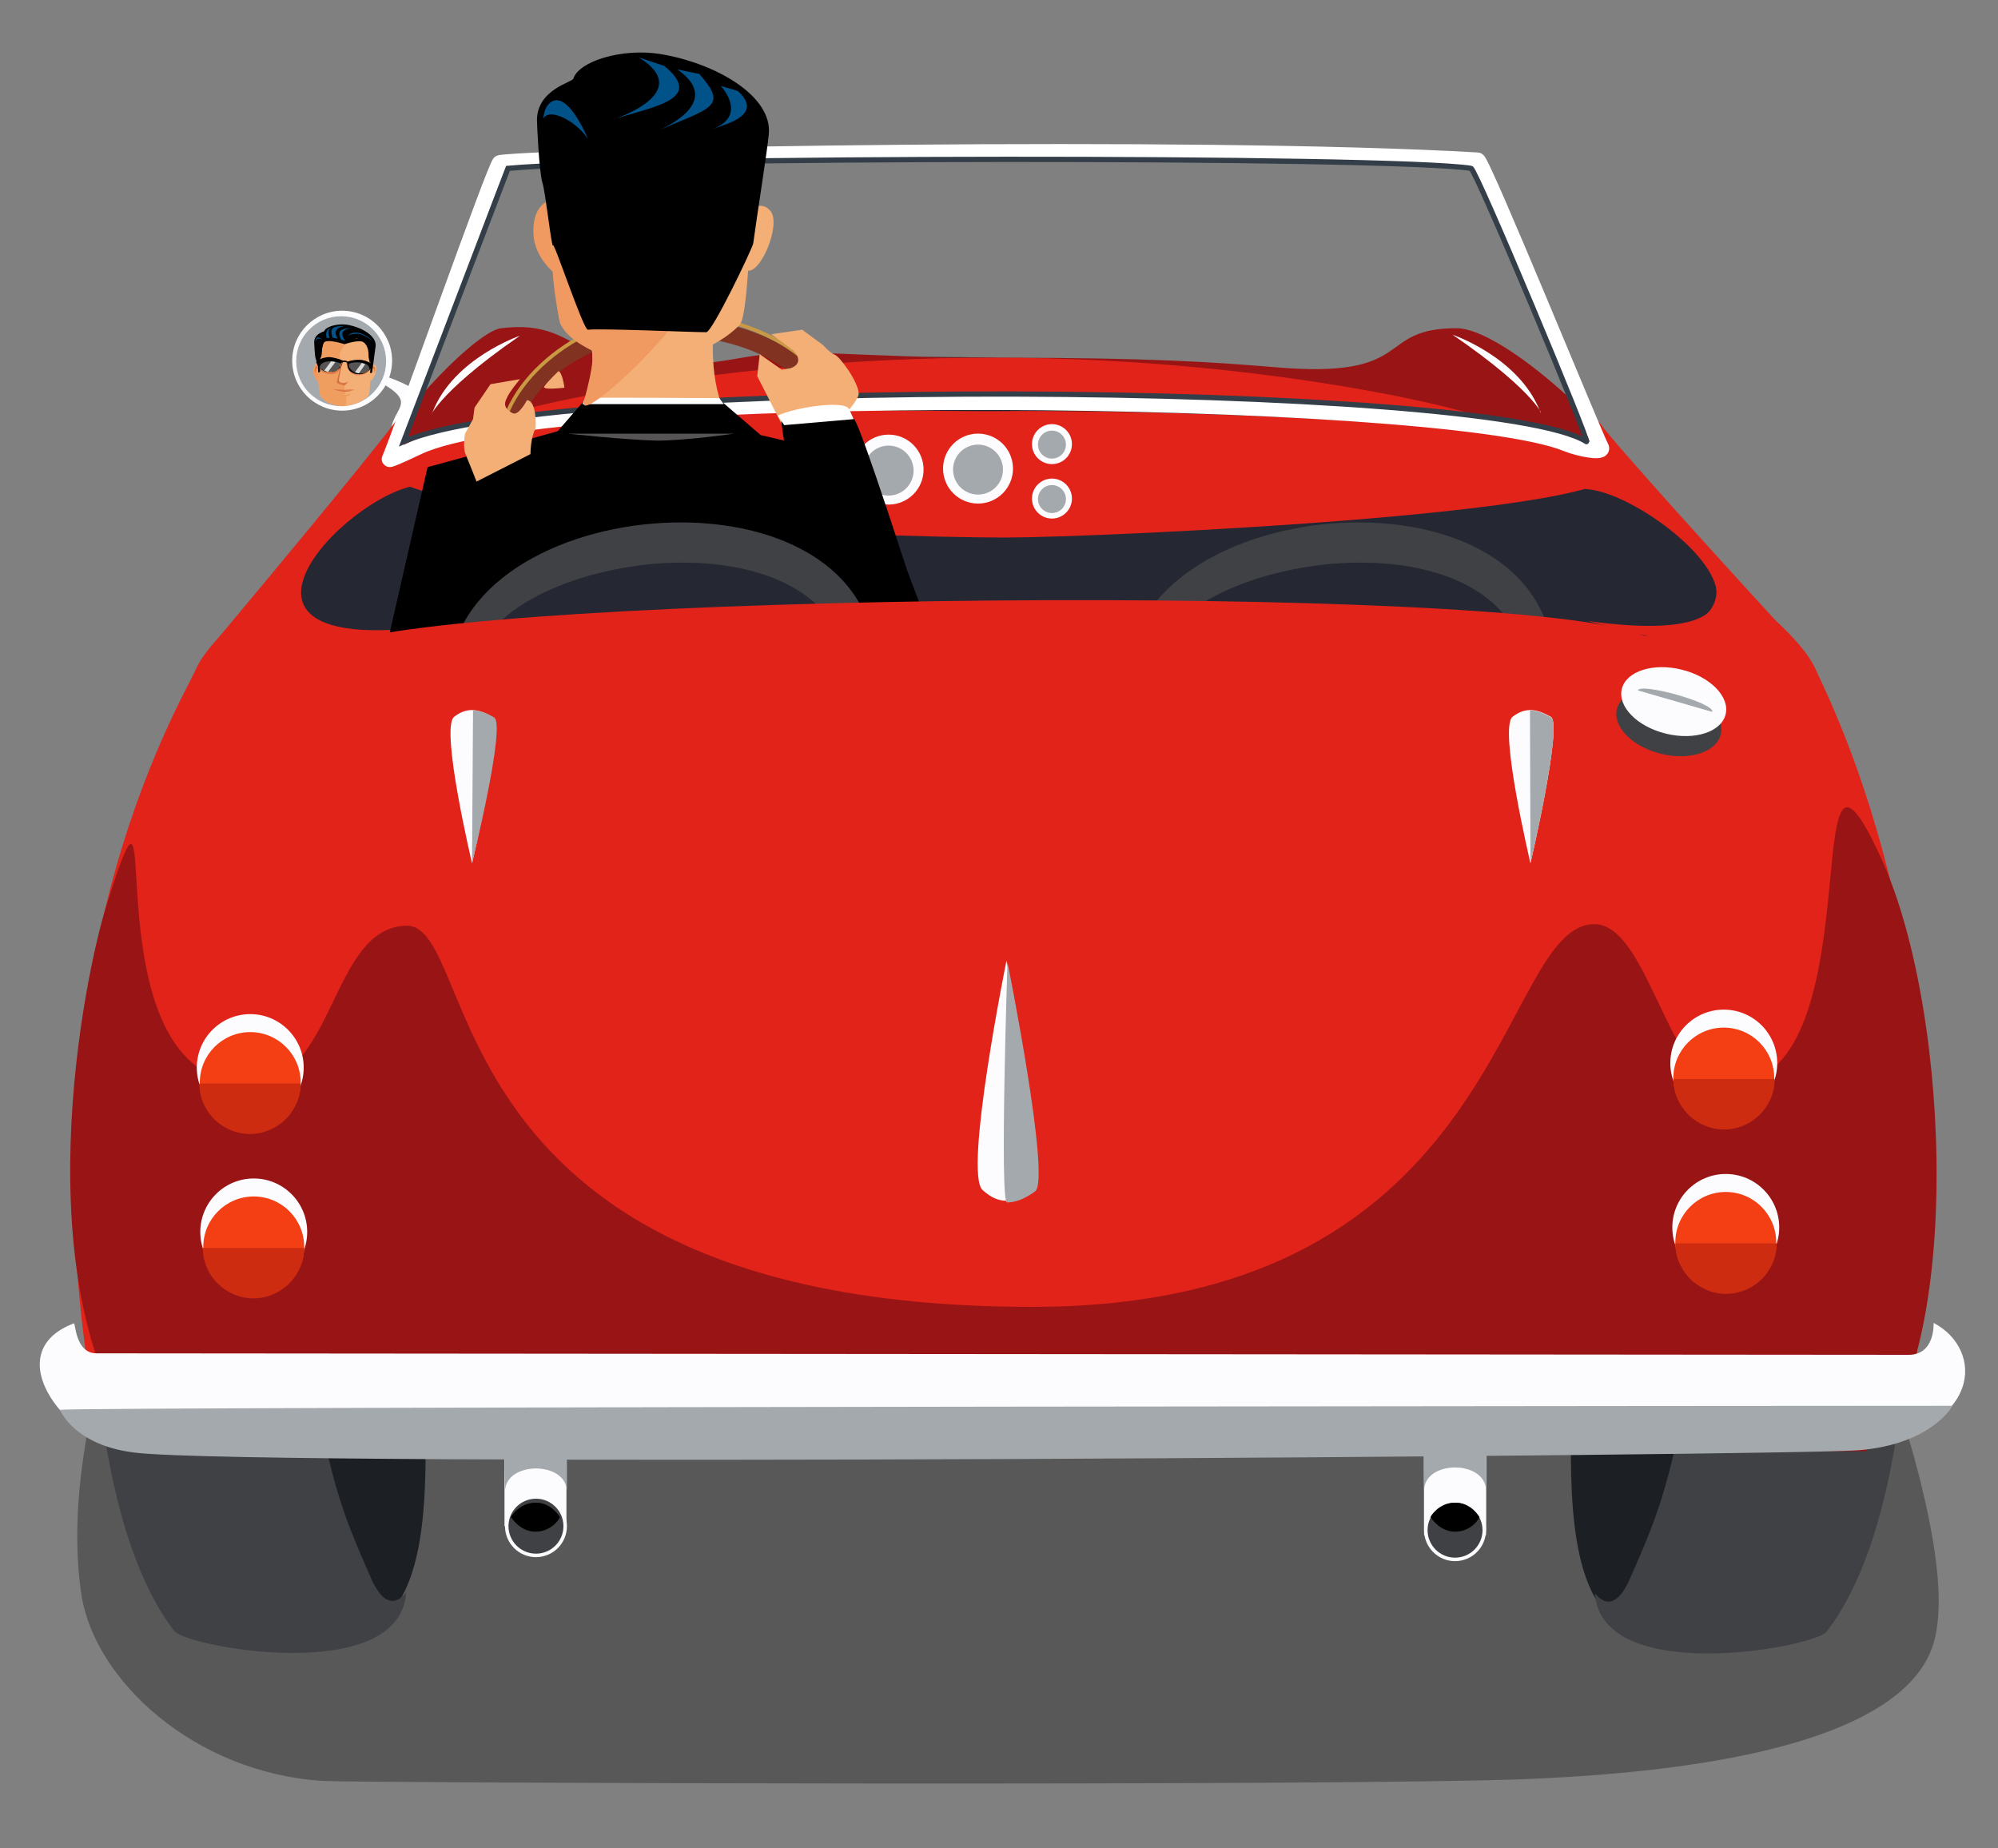 <?xml version="1.0" encoding="utf-8"?>
<!-- Generator: Adobe Illustrator 18.1.0, SVG Export Plug-In . SVG Version: 6.00 Build 0)  -->
<svg version="1.1" xmlns="http://www.w3.org/2000/svg" xmlns:xlink="http://www.w3.org/1999/xlink" x="0px" y="0px"
	 viewBox="0 0 400 370" enable-background="new 0 0 400 370" xml:space="preserve">
<rect x="0" y="0" width="400" height="370" fill="#808080" stroke="none"/>
<g id="Layer_1">
</g>
<g id="Layer_4">
</g>
<g id="Layer_3">
	<circle fill="#FCFCFE" cx="68.5" cy="72.2" r="10"/>
	<path fill="#FCFCFE" d="M69.3,73.2c-3.2-1.4,13.3,3.1,14.1,5.4c1.3,3.8-5.7,11.5-5.1,7.3C79.1,80.4,85.7,80.5,69.3,73.2z"/>
	<path fill="#252733" d="M73.8,93.8c0,0-26.4,29-23,33.3c3.4,4.3,300.4,11.3,300.5,2.5c0.1-8.8-23.5-36.7-25.4-37.7
		c-6.8-3.6-71.1-14.6-111.3-19.2C174.4,68.1,88.1,76.7,73.8,93.8z"/>
	<path fill="#991414" d="M100.3,65.7c18.2-2.2,12.7,12.3,48.3,5.9c12.3-2.2,21.3,0,50.8,0c31.4,0,43.7,0.9,55.8,1.9
		c28.6,2.5,19.9-7.8,36.4-7.8c9.1,0,30.3,20.1,29.1,21.9c-2.3,3.4-3-5.7-124.9-7.2c-109.7-1.3-116,12.3-118.1,9.9
		C75.4,87.6,94.7,66.4,100.3,65.7z"/>
	<path fill="#E2231A" d="M199.4,71.6c58.2,0.1,99.9,12.1,95.6,11.6c-37.4-4.1-122.5-2.8-198.2,1.2C93.5,84.6,137.2,71.5,199.4,71.6z
		"/>
	<path fill="#E2231A" d="M80.5,82.4c-0.3,1.5-25.5,31.8-37.3,45.9c-3.2,3.8-1.2,2.9-2.5,4.1c-1.1,1,47.7-7.3,47.7-7.3
		c-51.8,7.4-18.9-26.4-4.6-28C84.5,97,80.5,82.4,80.5,82.4z"/>
	<path fill="#E2231A" d="M320.1,84.3c0.3,1.5,26.9,30.7,39.3,44.2c3.4,3.7,2.3,5.4,3.7,6.6c1.1,1-45.3-10.8-45.3-10.8
		c50.6,7,14-25.5-0.3-26.4C316.6,97.8,320.1,84.3,320.1,84.3z"/>
	<path fill="#E2231A" d="M78.1,91.8c-11.2,12.3,98.4,15.8,123.1,15.8c19.2,0,134.6-5.2,121.1-14.8C308.7,83.3,220.4,82,200.4,82.3
		C180.4,82.5,89.4,79.4,78.1,91.8z"/>
	<path fill="none" stroke="#FFFFFF" stroke-width="3.157" stroke-miterlimit="10" d="M100.1,32.6c11.9-1.5,139.2-3.8,195.7-0.5
		c1,0.1,23.6,55.5,24.7,57.4c0.8,1.3-4.2,0.4-6.9-0.7c-25.2-10.3-203.4-12.1-230,0.7c-5.9,2.8-5.6,2.4-5.6,2.4
		C79.9,87.7,99.3,32.7,100.1,32.6z"/>
	<path fill="none" stroke="#333E48" stroke-width="1.054" stroke-miterlimit="10" d="M101.7,33.7L80.8,88.4
		c30.2-13.3,217.8-12.1,236.8,0c0.9,0.6-22.1-54.5-23.1-54.7C278.2,31.2,126.6,31.4,101.7,33.7z"/>
	<circle fill="#FCFCFE" cx="195.8" cy="93.8" r="7"/>
	<circle fill="#A4A9AD" cx="195.8" cy="94" r="5"/>
	<circle fill="#FCFCFE" cx="210.6" cy="88.9" r="4"/>
	<circle fill="#A4A9AD" cx="210.6" cy="89" r="2.8"/>
	<circle fill="#FCFCFE" cx="210.6" cy="99.8" r="4"/>
	<circle fill="#A4A9AD" cx="210.6" cy="99.9" r="2.8"/>
	<circle fill="#FCFCFE" cx="177.9" cy="94" r="7"/>
	<circle fill="#A4A9AD" cx="177.9" cy="94.2" r="5"/>
	<circle fill="#A4A9AD" cx="68.3" cy="72.3" r="9"/>
	<path fill="#3F4144" d="M225.6,136c0.4-38,85.5-44.9,85.5-2C311.1,144.7,225.5,145.3,225.6,136z"/>
	<path fill="#252733" d="M230.8,134.7c-0.1-23.2,71.4-35,75-0.2C306.9,144.4,230.9,143.4,230.8,134.7z"/>
	<path fill="#F3AF75" d="M74.3,73c0.3-0.1,0.6-0.1,0.9,0.2c0.5,0.7-0.4,3.1-1.2,3.1C73.8,76.4,74.3,73,74.3,73z"/>
	<path fill="#DE7C48" d="M74.6,73.3c0.7,0,0.5,1,0.4,1.4c0,0-0.1-1.6-0.5-0.7C74.4,74.4,74.6,73.3,74.6,73.3z"/>
	<path fill="#F09960" d="M63.5,72.7c-0.1,0.1-0.9,0.4-0.8,1.8c0.1,1.2,1.1,2.1,1.4,2.2c0.1,0.1,0-1.5-0.2-2.1
		C63.8,74.1,63.5,72.7,63.5,72.7z"/>
	<path fill="#F3AF75" d="M70.8,67.4c-0.8-0.1-1-0.2-2.3-0.1c-1.4,0.1-2.8,0.3-3.5,0.7c-0.7,0.3-0.9,0.9-1,1.4
		c-0.1,0.5-0.4,2-0.5,2.5c0,0.5,0.4,7,0.7,7.4c1,1.4,3.1,2,4.5,2c1.5,0,3.8-0.8,5-2c0.4-0.4,0.4-3.3,0.5-3.6
		c0.1-0.4,0.5-3.5,0.5-3.8c0.1-0.3,0.7-2.3-0.3-3C73.3,68.2,70.9,67.4,70.8,67.4z"/>
	<path fill="#F09D60" d="M70.4,67.4C70,67.7,68,70,68,71.1c0,1,0.5,1.2,0.5,1.7c-0.1,0.5-0.7,3.2-0.6,3.5c0.1,0.3,0.5,0.5,0.9,0.5
		c0.4,0,1-0.2,1-0.2S69.4,76.7,69,77c-0.4,0.2,1.2,4.3-0.3,4.3c-2.3,0-3.8-1.1-4.4-1.8c-0.5-0.6-0.6-3.1-0.6-3.9
		c0-0.4-0.1-1.6-0.2-2.1c-0.1-0.5,0-1.3,0-2c0-0.8-1.2-2.1,0.2-2.7c1.5-0.6,1.2-1.2,2.5-1.1C67.5,67.8,70.4,67.4,70.4,67.4z"/>
	<path fill="#3F1B0F" d="M69,72.2c0.3,0,0.5,0.2,0.6,0.2c0.1,0,0.8-0.3,1.4-0.3c0.3,0,0.8-0.2,2,0.1c0.4,0.1,1,0.4,1.1,0.5
		c0.1,0.1,0.4,0.5,0.4,0.5c0,0.1-0.3,0.5-0.4,0.7c-0.1,0.2-0.6,0.6-0.8,0.7c-0.2,0.1-0.6,0.3-1.2,0.3c-0.5,0-1.1-0.2-1.4-0.4
		c-0.4-0.2-0.6-0.6-0.7-0.8c-0.1-0.3-0.2-0.9-0.2-1c0-0.3-1-0.4-1.2-0.1c-0.1,0.1-0.1,0.5-0.2,0.6c-0.1,0.2-0.2,0.5-0.5,0.8
		c-0.4,0.4-1,0.5-1.3,0.5c-0.4,0-0.9-0.1-1.2-0.2c-0.2,0-0.5-0.2-0.8-0.5c-0.1-0.1-0.5-0.6-0.6-0.7c-0.2-0.3-0.3-0.6-0.3-0.6
		c0-0.1,0.6-0.5,1-0.6c0.5-0.2,0.8-0.2,1.2-0.3c0.6,0,1.7,0.2,2,0.3c0.2,0.1,0.7,0.2,0.8,0.3C68.5,72.3,68.8,72.2,69,72.2z
		 M68.2,72.7c-0.5-0.5-3.8-1-4.1,0.6c0,0,0.1,0.2,0.3,0.4c0.4,0.3,1.2,0.7,1.9,0.6c0.4,0,1.2-0.2,1.7-0.9
		C68.2,73.3,68.2,72.7,68.2,72.7z M70,73.6c0.4,0.8,1.1,1,1.6,1.1c0.7,0.1,1.5-0.1,1.9-0.4c0.3-0.2,0.4-0.4,0.4-0.4
		c-0.1-1.6-3.4-1.5-4-1.1C69.8,72.8,69.8,73.4,70,73.6z"/>
	<path fill="#FCFCFC" d="M65,73.2c0.1,0.1,0.4,0.4,1.2,0.4c0.8,0.1,1.3-0.1,1.3-0.2c0,0-0.4-0.7-1.1-0.7C65.7,72.7,65,73.2,65,73.2z
		"/>
	<path fill="#FCFCFC" d="M70.7,73.7c0.1,0.1,0.5,0.3,1.2,0.3c0.8,0,1.3-0.3,1.3-0.3c0,0-0.5-0.6-1.2-0.6
		C71.4,73.1,70.7,73.7,70.7,73.7z"/>
	<path fill="#4B2813" d="M64.9,73.2c0,0,0.6-0.8,1.5-0.7c0.9,0.1,1.2,1,1.2,1s-0.5-0.6-1.2-0.6C65.6,72.8,64.9,73.2,64.9,73.2z"/>
	<circle fill="#4B2813" cx="66.7" cy="73.1" r="0.5"/>
	<circle fill="#4B2813" cx="72.4" cy="73.5" r="0.5"/>
	<path fill="#4B2813" d="M73.3,73.7c0,0-0.1-0.8-1.2-0.9c-1.1-0.1-1.4,0.8-1.4,0.8s0.9-0.6,1.4-0.5C72.7,73.2,73.3,73.7,73.3,73.7z"
		/>
	<path fill="#FCFCFC" d="M73.3,73.8c-0.1,0.1-0.5,0.3-1.2,0.3c-0.8,0-1.3-0.3-1.3-0.4c0,0,0.5-0.6,1.2-0.6
		C72.6,73.2,73.3,73.8,73.3,73.8z"/>
	<path fill="#FCFCFC" d="M67.5,73.5c-0.1,0.1-0.5,0.3-1.3,0.2c-0.8-0.1-1.2-0.4-1.3-0.5c0,0,0.5-0.6,1.2-0.5
		C66.9,72.8,67.5,73.5,67.5,73.5z"/>
	<path fill="#4B2813" d="M73.3,73.8c0,0-0.5-0.9-1.4-0.9c-0.9,0-1.3,0.8-1.3,0.8s0.6-0.5,1.3-0.5C72.7,73.3,73.3,73.8,73.3,73.8z"/>
	<circle fill="#4B2813" cx="71.6" cy="73.5" r="0.5"/>
	<circle fill="#4B2813" cx="65.8" cy="73.1" r="0.5"/>
	<path fill="#4B2813" d="M65,73.2c0,0,0.2-0.8,1.3-0.7c1.1,0.1,1.3,0.9,1.3,0.9s-0.8-0.7-1.4-0.7C65.6,72.8,65,73.2,65,73.2z"/>
	<path fill="#DE7C48" d="M68.4,72.9c0,0-1,3.5-1,3.7c0.1,0.2,1.4,0.6,1.6,0.6c0,0,0.7-0.7,0.6-0.7c0,0-0.4,0.3-0.7,0.4
		c-0.1,0-0.9-0.2-1-0.3c-0.2-0.1-0.2-0.3-0.2-0.4C67.7,76.1,68.4,72.9,68.4,72.9z"/>
	<path fill="#D06D42" d="M68.5,72.5c0,0-0.7,3.5-0.7,3.6c0,0.3,0.4,0.6,1,0.6c0.2,0,1-0.3,1-0.3c-0.3,0.2-0.8,0.5-0.9,0.6
		c0,0-0.6-0.2-0.9-0.3c-0.2,0-0.5-0.2-0.5-0.2c0-0.1,0.8-3.8,0.8-3.8L68.5,72.5z"/>
	<path fill="#DE7C48" d="M64,73.7c0,0,4.2-0.2,4.1,0c-0.2,0.4-0.5,1.2-1.9,1.2c-1,0-2-0.6-2.2-1C64,73.8,64,73.7,64,73.7z"/>
	<path fill="#DE7C48" d="M69.4,72.5c0,0,4.7,1.1,4.7,1.2c-0.2,0.6-0.8,1.3-2.2,1.4C70.8,75.2,69.3,74.4,69.4,72.5z"/>
	<path d="M62.9,68.5c0,0.1,0.1,2.7,0.3,3.3c0.2,0.5,0.5,1.4,0.5,2.6c0,0.2,0.3,0.2,0.4-0.1c0-0.3-0.2-2.1-0.1-2.3
		c0.1-0.2,0.4-0.7,0.4-1.1c0-0.5,0.1-2.3,0.6-2.5c1.1-0.6,3.6,0.1,4.2,0c1.5-0.2,2.3-0.8,2.4-0.7c0.1,0.1,1.9,0.4,2.3,2.1
		c0.4,1.5,0.3,4.1,0.2,4.7c-0.1,0.3,0.4,0.2,0.4,0c0.2-1.6,0.6-4.4,0.7-5.2c0.2-2.1-2.8-3.8-5.7-4.3c-2-0.3-4.3,0.4-4.6,1.3
		C64.8,66.4,62.9,66.8,62.9,68.5z"/>
	<path d="M63.5,71c0,1.2,0.5,3.2,0.5,3.1c0-0.2-0.1-1.1-0.1-1.8c0-0.3,0.3-0.9,0.4-1.2c0.1-1,0.3-2.3,0.6-2.6
		c0.7-0.7,4.1,0.4,4.1,0.4s3.1-1.1,3.9-0.3c0.8,0.7,0.9,1.8,0.9,2.9c0,0.2,0.2,0.7,0.2,1.2c0,0.6,0,1.5,0,1.5s0.3-2.1,0.3-3.1
		c0-1.1,0.2-2-1.6-3.4c-0.4-0.3-1.5,0.1-2.5,0.4c-1.2,0.4-0.3-0.6-0.4-0.6c-1.2,0.8-2,0.7-2.6,0.7c-0.5,0,0.2-0.8,0.1-0.8
		c-1,0.5-2.2,0.6-2.4,0.7C64,68.5,63.5,70.1,63.5,71z"/>
	<path fill="#565454" d="M63.9,72.7c0.3-0.2,1.4-0.6,1.8-0.6c0.5,0,1.5,0.2,1.8,0.2c0.3,0,0.6,0.4,0.6,0.4V73L68,73.3l-0.1,0.5
		l-0.6,0.4l-0.6,0.2h-0.8h-0.8l-0.6-0.3l-0.4-0.3c0,0-0.3-0.4-0.2-0.5C63.8,73.2,63.9,72.7,63.9,72.7z"/>
	<path fill="#DBDDDD" d="M66.3,72.3c0,0-1.4,1.9-1.4,1.9c0,0,0.8,0.3,0.8,0.2c0,0,1.5-2,1.5-2C67.1,72.4,66.3,72.3,66.3,72.3z"/>
	<path fill="#565454" d="M69.7,72.7c0.3-0.2,1.6-0.4,2.1-0.4c0.5,0,1.5,0.2,1.8,0.2c0.3,0,0.6,0.4,0.6,0.4v0.3l-0.1,0.3l-0.1,0.5
		l-0.6,0.4l-0.6,0.2L72,74.9l-0.8-0.1l-0.6-0.3l-0.4-0.3c0,0-0.3-0.4-0.2-0.5C69.9,73.4,69.7,72.7,69.7,72.7z"/>
	<path fill="#DBDDDD" d="M72.4,72.7c0,0-1.4,1.9-1.4,1.9c0,0,0.8,0.2,0.8,0.2c0,0,1.3-1.8,1.3-1.9C73.1,72.9,72.5,72.6,72.4,72.7z"
		/>
	<path d="M69,72.2c0.4,0,0.5,0.2,0.6,0.2c0.1,0,0.8-0.3,1.4-0.3c0.3,0,0.8-0.2,2,0.1c0.4,0.1,1,0.4,1.1,0.5c0.2,0.1,0.4,0.5,0.4,0.5
		c0,0.1-0.3,0.5-0.4,0.7c-0.1,0.2-0.7,0.6-0.9,0.7c-0.2,0.1-0.6,0.3-1.3,0.3c-1.2,0-2-0.6-2.2-1.2c-0.1-0.3-0.2-0.9-0.2-1
		c0-0.3-1.1-0.4-1.2-0.1c-0.1,0.1-0.1,0.5-0.2,0.6c-0.1,0.2-0.2,0.5-0.5,0.8c-0.4,0.4-1.1,0.5-1.3,0.5c-0.4,0-0.9,0-1.3-0.2
		c-0.2-0.1-0.5-0.2-0.8-0.5c-0.1-0.1-0.5-0.6-0.6-0.7c-0.2-0.3-0.3-0.7-0.3-0.7c0-0.1,0.6-0.5,1-0.6c0.5-0.2,0.8-0.2,1.2-0.3
		c0.6-0.1,1.8,0.2,2,0.3c0.2,0.1,0.7,0.2,0.8,0.3C68.5,72.3,68.8,72.2,69,72.2z M68.2,72.8c-0.5-0.5-3.9-1-4.2,0.7
		c0,0,0.1,0.2,0.4,0.4c0.4,0.3,1.2,0.7,1.9,0.6c0.4-0.1,1.2-0.2,1.7-0.9C68.1,73.3,68.2,72.8,68.2,72.8z M70,73.6
		c0.4,0.8,1.2,1,1.6,1.1c0.7,0.2,1.6-0.1,2-0.4c0.3-0.2,0.4-0.4,0.4-0.4c-0.1-1.7-3.5-1.5-4.1-1.1C69.8,72.8,69.8,73.4,70,73.6z"/>
	<path fill="#DE7C48" d="M66.7,77.9c1.2,0.4,1.8,0.3,2.4,0.3c1.2,0,1.2-0.1,2-0.3c0.4-0.1-0.3,0.1-1.8,0.1c-0.1,0-0.2,0.1-0.2,0.1
		c-0.1,0-0.2-0.1-0.3-0.1C67.3,78,66.4,77.8,66.7,77.9z"/>
	<path fill="#D06D42" d="M67,78c1,0.3,1.6,0.4,2.1,0.4c1,0,1.3-0.2,1.9-0.4c0,0-0.4,0.2-1.8,0.2C67.8,78.2,66.7,77.9,67,78z"/>
	<path fill="#F09D60" d="M68.4,78.9c1.1,0.2,1.2,0,1.8-0.2c0,0-0.2,0.7-1,0.6C68.8,79.2,68,78.8,68.4,78.9z"/>
	<path fill="#DE7C48" d="M63.6,73.2c-0.7,0-0.7,1.2-0.5,1.6c0,0,0.2-1.7,0.6-0.8L63.6,73.2z"/>
	<path fill="#015289" d="M66,67.6c-0.7-1.9,0.5-2,0.5-2c-0.7,0.1-1.5,0.5-1.1,2.1L66,67.6z"/>
	<path fill="#015289" d="M66.6,67.6c-0.8-2.2,0.1-2.3,3.4-2.4c0,0-4.1-0.1-2.4,2.6L66.6,67.6z"/>
	<path fill="#015289" d="M68.3,68c-1.4-2.6,1.4-2.3,3.6-2.3c0,0-5-0.5-2.8,2.5L68.3,68z"/>
	<path fill="#015289" d="M69.6,67.2c1.7-1.5,4,0,5.2,1.2c0,0-1.1-0.9-2.1-1.3C71.2,66.4,69.6,67.2,69.6,67.2z"/>
	<path fill="#015289" d="M64.7,68.1c-0.8-0.6-1.3-0.3-1.6,0.3c0,0,0-0.5,0.4-0.8C63.8,67.3,64.7,68.1,64.7,68.1z"/>
	<path fill="#FCFCFE" d="M290.8,67c0,0,13.3,4.5,17.5,15.3C309.1,84.1,308.5,79.1,290.8,67z"/>
	<path fill="#FCFCFE" d="M104.1,67.2c0,0-13.3,4.5-17.5,15.3C85.9,84.4,86.4,79.4,104.1,67.2z"/>
	<g>
		<g>
			<path fill="none" stroke="#823220" stroke-width="3.625" stroke-miterlimit="10" d="M101.9,89.1c0-12.7,15-23.7,32.2-23.7
				c17.9,0,32.3,9.3,32.3,20.8c0,1.2-0.1,2.3-0.4,3.4c0,0.1,0,0.1-0.1,0.2"/>
			<path fill="none" stroke="#C99943" stroke-width="0.725" stroke-miterlimit="10" d="M100.1,89.5c0-13.2,16.7-26.7,33.9-26.7
				c17.9,0,36.5,10.5,34.2,26.9"/>
			<g>
				<g>
					<path fill="#F3AF75" d="M117.1,64.1c0.6,1.6,3.8,9.9-1.4,19.1c-4.4,7.9,15.5,12,15.5,12s19.4-4.2,16.8-7.7
						c-4.3-6-5.9-12-5.1-23.3L117.1,64.1z"/>
					<path fill="#F3AF75" d="M150.7,41.4c1.2-0.2,2.4-0.6,3.6,0.9c2,2.6-1.7,11.8-4.4,11.9C148.7,54.3,150.7,41.4,150.7,41.4z"/>
					<path fill="#F09960" d="M109.8,40.1c-0.5,0.4-3.3,1.4-3,6.9c0.3,4.7,4.3,8,5.3,8.4c0.5,0.2-0.1-5.9-0.7-7.8
						C110.7,45.6,109.8,40.1,109.8,40.1z"/>
					<path fill="#F3AF75" d="M137.2,20.2c-3.2-0.5-3.7-0.8-8.9-0.5c-5.2,0.3-10.7,1.3-13.2,2.5c-2.5,1.2-3.4,3.4-3.7,5.3
						c-0.3,1.9-1.6,7.5-1.7,9.6c-0.2,2.1,1.6,26.4,2.6,27.9c3.7,5.4,11.8,7.7,17,7.7c5.5,0,14.4-3,18.8-7.7
						c1.3-1.4,1.7-12.7,1.9-13.5c0.3-1.6,1.8-13.1,2.1-14.3c0.2-1.2,2.7-8.9-1.3-11.4C146.7,23.4,137.6,20.3,137.2,20.2z"/>
					<path fill="#FAFAFC" d="M113.4,92.4c-0.9-0.1-23.3,3-24.2,4.6c-0.3,0.5-4.6,28-5.3,32c-0.1,0.7,11.4,2,13.4,0.7
						c1.4-0.9,9.1,55.6,9.1,55.6l52.5-0.6c0,0,4.7-61.4,5.2-60l-0.2,12.1l12-4.4l-14.2-36.4c-1.4-0.2-20.6-2.6-20.6-2.6l-6.7,1.4
						l-9.3,0.5L113.4,92.4z"/>
					<path fill="#DBDDDD" d="M145.8,89.5c3.7,6.8-2.9,15.4-2.9,15.4s-10.6-6.4-5.8-11.3C137.9,92.8,143.4,85.1,145.8,89.5z"/>
					<path fill="#DBDDDD" d="M125,95.2c0.9,1.4,6.8,2.1,6.2,2.7c-0.5,0.6-10.1,8.4-10.1,8.4C120.3,106.2,123.4,97.5,125,95.2z"/>
					<path fill="#DBDDDD" d="M126.4,94.1c0.9,1.4,10.5-0.6,10.7-0.6c0.8,0-1,2.9-1.5,3.2C135,97.2,129.3,102.8,126.4,94.1z"/>
					<path fill="#FAFAFC" d="M116.9,80.3c0.1-0.1,0.1,3.1,1.8,5.2c3.5,4.1,12,9,13.4,8.9c2.1-0.1,6.2-4.1,8.4-7.8
						c1.2-2.1,3.9-6.3,3.9-6.3c18.2,22-3.2,23.2-3.2,23.2s-1.1-8.5-8.8-9.1c0,0-0.5-0.1-1.1,0.1c-5.6,2.1-8.3,10.4-8.3,10.4
						S102.7,98.2,116.9,80.3z"/>
					<path fill="#DBDDDD" d="M97.3,118.4c0,0,1.3,65,1.1,66.5l8,0.1L97.3,118.4z"/>
					<polyline points="164.8,137.2 164.7,143.7 164.1,194.7 129.2,211.6 111.7,86.3 116.9,80.3 144.4,80.3 144.4,80.3 152.3,87.1 
						152.3,87.1 169.1,91 170.7,112.8 					"/>
					<polyline points="98,90.2 85.6,93.5 71.8,153.9 82.7,197.1 98.4,192.4 90.8,156.8 89.4,155 91.1,154.4 97.3,143.1 					"/>
					<path d="M116.9,80.3l-5.2,6l-23,6.4l8,16.3l-0.2,13.5l-12.6,18.9l12.4-5.7L96,157.8l-1,59.3c-2.6,0,34.3-3.9,35.1-4.4
						c0.7-0.5,2.7-75.1,2.7-75.1L114,85.9L116.9,80.3z"/>
					<path d="M172.3,92.6c1.4-0.2,18.7,45.8,18.8,48.2c0.1,2.4-2.8,66-4.3,65.6c-1.4-0.4-16.9-12.5-16.8-13.9
						c0.1-1.4,5.3-27,4.5-29.6c-0.8-2.6-0.7-8.2-0.7-8.2l3-0.5l-2.7-2l-14-24.8C160,127.3,164.3,94,172.3,92.6z"/>
					<path fill="#FFFFFF" d="M117.1,79.7c0-0.2,26.9,0,26.9,0l0.9,1.2h-28.3L117.1,79.7z"/>
					<path fill="#565454" d="M113.6,86.8h33.4c0,0-9.6,1.4-15.4,1.4C125.7,88.1,113.6,86.8,113.6,86.8z"/>
					<path fill="#F09960" d="M116.9,80.3c-1.6,5.8,23.9-18.6,21.2-22.4c-2.2-3.1-26.3-16.6-26.3-16.6c-0.1,0.5-3,7,0.2,22.8
						c0.7,3.3,5.6,5.6,6.4,6C118.5,70.1,119.4,71.3,116.9,80.3z"/>
					<path d="M107.5,24.1c0,0.4,0.4,10.3,1.1,12.5c0.6,1.8,1.9,13.6,2.1,12.5c0.1-1.1,6.1,17,7,16.9c2.6-0.3,20.7,0.5,23.7,0.5
						c1.2,0,9.3-16.9,9.4-17.8c0.8-5.9,2.8-18.5,3.1-21.7c0.9-7.8-10.7-14.4-21.8-16.2c-7.7-1.2-16.2,1.5-17.3,4.9
						C114.7,16.5,107.5,17.8,107.5,24.1z"/>
					<path fill="#015289" d="M144.3,17.2c0,0,5.5,5.8-1.5,8.6c2.6-1,10.2-2.8,4.9-7.6L144.3,17.2z"/>
					<path fill="#015289" d="M140,14.8c5.9,6.7,2.4,6.7-8.9,11.6c0,0,14.6-5.5,4.5-12.5L140,14.8z"/>
					<path fill="#015289" d="M133,13.2c8.6,7.1-3.4,8.2-11.3,11.1c0,0,18.1-5.4,6.2-12.8L133,13.2z"/>
					<path fill="#015289" d="M117.7,27.8c-2.4-3.6-7.7-6.3-8.9-4.1c0,0,0-2.1,1.4-3.2C113.7,17.9,117.7,27.8,117.7,27.8z"/>
				</g>
				<path fill="#F3AF75" d="M158.3,73.7c3-1.1,0.6-3.5,0.6-3.5l-4.5-3.3l6.2-0.9l4.2,3.1c0,0,1.3,1.5,2.3,1.9c1,0.4,3,3.5,3,3.5
					s1.9,2.9,1.8,4.4c-0.1,1.6-5.8,7.6-5.8,7.6l-9.1-0.6l-5.4-10.6l0.5-4.4l4.4,3.1"/>
				<path d="M156.4,84.4c2.9-0.5,11.7-3.5,14.6-0.5c1.4,1.5,11.8,34,11.8,34l-25.2-25.3L156.4,84.4z"/>
				<path fill="#FFFFFF" d="M155.7,83.2c3.2-1.6,13.4-3.2,14.3-1.3c0.9,2,0.9,2,0.9,2l-13.9,1.2L155.7,83.2z"/>
			</g>
			<path fill="#F3AF75" d="M105.5,80.1c2,0.1,1.8,5.5,1.7,5.7c-1,1.8-1,5.1-1,5.1l-10.8,5.5c0,0-1.6-4.1-2.2-5.5
				c-0.6-1.4-0.1-4.1-0.1-4.1l1.6-2.9l0.3-2.3l3.2-4.7l5.9-1c0,0-2.1,2.5-2.6,3.7c-0.2,0.5-1.2,1.9,1.1,3.1
				C103.8,83.4,105.5,80.1,105.5,80.1z"/>
		</g>
		<path fill="#F3AF75" d="M111.8,74.3c0.8,0.2,1.2,3.3,1.2,3.3s-4.8,0.6-4-0.3C109.7,76.3,111.8,74.3,111.8,74.3z"/>
	</g>
	<path fill="#3F4144" d="M89.9,136c0.4-38,85.5-44.9,85.5-2C175.4,144.7,89.8,145.3,89.9,136z"/>
	<path fill="#252733" d="M95.1,134.7c-0.1-23.2,71.4-35,75-0.2C171.2,144.4,95.2,143.4,95.1,134.7z"/>
	<path opacity="0.31" d="M27.6,260.3c26.1-1.6,344.1-2.5,344.1-2.5s18.7,45.6,16.2,67c-0.8,6.6-3.1,28-81.8,31.3
		c-34.7,1.5-234.6,0.8-241.4,0.4c-25.8-1.6-45.8-20.2-48.4-37.3c-4.2-27.4,8.8-60,8.8-60"/>
	<rect x="285.1" y="291.4" fill="#FCFCFE" width="12.4" height="15.9"/>
	<path fill="#1C1F24" d="M316.6,237.9c-1.6,54-10.3,96.1,24.8,90c27.5-4.8,37.6-19,37.6-89.8c0-51.4,5.2-71.4-22.2-71.4
		C336.3,166.6,318.1,186.5,316.6,237.9z"/>
	<path fill="#3F4144" d="M376.8,172.8c2.6,7.2,16.7,117.7-11.1,153.8c-2.5,3.2-45,11-46.4-7.6c0-0.4,3.4,5.6,7.2-3.4
		c5-11.7,12.2-25,14.3-76C342.8,192,376.8,172.8,376.8,172.8z"/>
	<path fill="#1C1F24" d="M83.1,237.8c1.6,54,10.3,96.1-24.8,90c-27.5-4.8-37.6-19-37.6-89.8c0-51.4-5.2-71.4,22.2-71.4
		C63.4,166.5,81.6,186.5,83.1,237.8z"/>
	<path fill="#3F4144" d="M23.8,172.7c-2.6,7.2-16.7,117.7,11.1,153.8c2.5,3.2,45,11,46.4-7.6c0-0.5-3.4,5.6-7.2-3.4
		c-5-11.7-12.2-25-14.3-76C57.8,191.9,23.8,172.7,23.8,172.7z"/>
	<path fill="#E2231A" d="M151.3,131.2c77.6,0.4,180.7-1.1,187.7-5.9c7.4-5.1,3.1-8.9,5.4-8.9c2.3,0,16.1,10.7,19.1,17.6
		c3.1,6.9,32.5,63.8,18.4,149.9c-1,5.9-217.2,7.7-235.5,6.1C127.9,288.4,118.2,131,151.3,131.2z"/>
	<path fill="#E2231A" d="M248.7,131.7c-72.9,1.2-178.3-1.8-185-6.4c-7.4-5.1-3.1-8.9-5.4-8.9c-2.3,0-16.1,10.7-19.1,17.6
		c-3.1,6.9-36.3,61.6-19.9,149.9c1.1,5.9,218.7,7.7,237.1,6.1C274.8,288.4,286.4,131.1,248.7,131.7z"/>
	<rect x="101" y="289.6" fill="#FCFCFE" width="12.4" height="15.9"/>
	<circle fill="#FCFCFE" cx="107.3" cy="305.5" r="6.2"/>
	<circle fill="#3F4144" cx="107.3" cy="305.5" r="5.5"/>
	<rect x="285.1" y="290.4" fill="#FCFCFE" width="12.4" height="15.9"/>
	<circle fill="#FCFCFE" cx="291.3" cy="306.3" r="6.2"/>
	<circle fill="#3F4144" cx="291.3" cy="306.3" r="5.5"/>
	<path d="M296.2,303.7c-0.9,1.7-2.8,2.9-4.9,2.9c-2.1,0-3.8-1.3-4.9-2.9c-0.1-0.1,1.7-2.9,4.9-2.9
		C294.4,300.7,296.2,303.7,296.2,303.7z"/>
	<path d="M112.1,303.7c-0.9,1.7-2.8,2.9-4.9,2.9c-2.1,0-3.8-1.3-4.9-2.9c-0.1-0.1,1.7-2.9,4.9-2.9
		C110.4,300.7,112.1,303.7,112.1,303.7z"/>
	<path fill="#991414" d="M21.3,181.3c13.1-41.7-5.2,35.5,28.6,35.5c17.3,0,16.1-31.1,31.4-31.5c15.3-0.4,3.9,76.3,125.4,76.3
		c95.5,0,93-77.2,112.7-76.6c10.5,0.3,14.8,31.5,25.8,32.1c31.4,1.6,13.5-84.7,31.5-45.1c14.3,31.5,16.1,101.1-3.2,118.5l-344.4,0
		C3.9,257.9,17,194.8,21.3,181.3z"/>
	<path fill="#FCFCFE" d="M14.8,264.9c0.3-0.1,0.3,6,4.5,6c2.4,0,360,0.3,362.8,0.3c5.4,0,5-6.4,5-6.4c10.1,5.3,10.1,21.2-14.9,25.2
		c-12,1.9-331.3,1.9-345.3,0.6C14,289.5-1.1,270.9,14.8,264.9z"/>
	<path fill="#A4A9AD" d="M12,282.2c3.4-0.6,374.5-0.8,378.9-0.8c0,0-4.1,7.7-18.8,8.9c-14.1,1.1-319.9,3.4-344.9,0.5
		C14.8,289.4,12,282.2,12,282.2z"/>
	<path fill="#FCFCFE" d="M60.8,213.7c0,5.9-4.8,10.7-10.7,10.7c-5.9,0-10.7-4.8-10.7-10.7c0-5.9,4.8-10.7,10.7-10.7
		C56,203,60.8,207.8,60.8,213.7z"/>
	<circle fill="#F43E14" cx="50.1" cy="216.7" r="10.1"/>
	<path fill="#CE2C11" d="M60.2,216.8c0,3.1-1.4,5.8-3.5,7.7c-1.8,1.5-4.1,2.5-6.6,2.5c-3.1,0-5.9-1.4-7.8-3.6
		c-1.5-1.8-2.4-4-2.4-6.5h9.9H60.2z"/>
	<circle fill="#FCFCFE" cx="50.8" cy="246.6" r="10.7"/>
	<circle fill="#F43E14" cx="50.8" cy="249.6" r="10.1"/>
	<path fill="#CE2C11" d="M60.9,249.7c0,3.1-1.4,5.8-3.5,7.7c-1.8,1.5-4.1,2.5-6.6,2.5c-3.1,0-5.9-1.4-7.8-3.6
		c-1.5-1.8-2.4-4-2.4-6.5h9.9H60.9z"/>
	<circle fill="#FCFCFE" cx="345.1" cy="212.8" r="10.7"/>
	
		<ellipse transform="matrix(-0.971 -0.238 0.238 -0.971 624.166 364.108)" fill="#3F4144" cx="334.1" cy="144.3" rx="10.7" ry="6.6"/>
	<circle fill="#F43E14" cx="345.1" cy="215.8" r="10.1"/>
	<path fill="#CE2C11" d="M335,215.9c0,3.1,1.4,5.8,3.5,7.7c1.8,1.5,4.1,2.5,6.6,2.5c3.1,0,5.9-1.4,7.8-3.6c1.5-1.8,2.4-4,2.4-6.5
		h-9.9H335z"/>
	<circle fill="#FCFCFE" cx="345.5" cy="245.7" r="10.7"/>
	<circle fill="#F43E14" cx="345.5" cy="248.7" r="10.1"/>
	<path fill="#CE2C11" d="M335.4,248.8c0,3.1,1.4,5.8,3.5,7.7c1.8,1.5,4.1,2.5,6.6,2.5c3.1,0,5.9-1.4,7.8-3.6c1.5-1.8,2.4-4,2.4-6.5
		h-9.9H335.4z"/>
	<path fill="#FCFCFE" d="M201.5,192.3c0,0-8.6,42.4-4.8,45.9c3.8,3.5,7,2.2,10.3,0C210.3,236.1,201.5,192.3,201.5,192.3z"/>
	<path fill="#A4A9AD" d="M201.7,192.6c0,0-1.6,48.1-0.1,48.1c1.9,0,3.8-0.9,5.6-2.2C210.5,236.4,201.7,192.6,201.7,192.6z"/>
	<path fill="#FCFCFE" d="M94.5,172.8c0,0-6.4-27-3.6-29.3c2.8-2.2,5.2-1.4,7.7,0C101.1,144.9,94.5,172.8,94.5,172.8z"/>
	<path fill="#FCFCFE" d="M306.4,172.8c0,0-6.4-27-3.6-29.3c2.8-2.2,5.2-1.4,7.7,0C312.9,144.9,306.4,172.8,306.4,172.8z"/>
	<path fill="#A4A9AD" d="M306.4,172.8l-0.1-30.6c1.5,0,2.8,0.6,4.2,1.4C312.9,144.9,306.4,172.8,306.4,172.8z"/>
	<path fill="#A4A9AD" d="M94.5,172.8l0.2-30.6c1.5,0,2.8,0.6,4.2,1.4C101.4,144.9,94.5,172.8,94.5,172.8z"/>
	<path fill="#A4A9AD" d="M285.1,298.4c0-6.2,12.4-6.2,12.4,0c0,6.4,0-9.3,0-11c0-1.6-12.2-2-12.4,0
		C284.9,289.4,285.1,298.4,285.1,298.4z"/>
	<path fill="#A4A9AD" d="M101.1,298.6c0-6.2,12.4-6.2,12.4,0c0,6.4,0-9.3,0-11c0-1.6-12.2-2-12.4,0
		C100.9,289.6,101.1,298.6,101.1,298.6z"/>
	
		<ellipse transform="matrix(-0.971 -0.238 0.238 -0.971 627.07 356.432)" fill="#FCFCFE" cx="335.1" cy="140.3" rx="10.7" ry="6.6"/>
	<path fill="#A4A9AD" d="M327.9,138.2c0.5-1.6,15.4,2.5,14.9,4.3L327.9,138.2z"/>
	<path fill="#E2231A" d="M67.6,129c26.5-10.2,234.5-12.6,261.2-1.9c12.3,4.9-101.5,7.9-126.1,8C144.2,135.3,67.6,129,67.6,129z"/>
</g>
<g id="Layer_2">
</g>
</svg>
